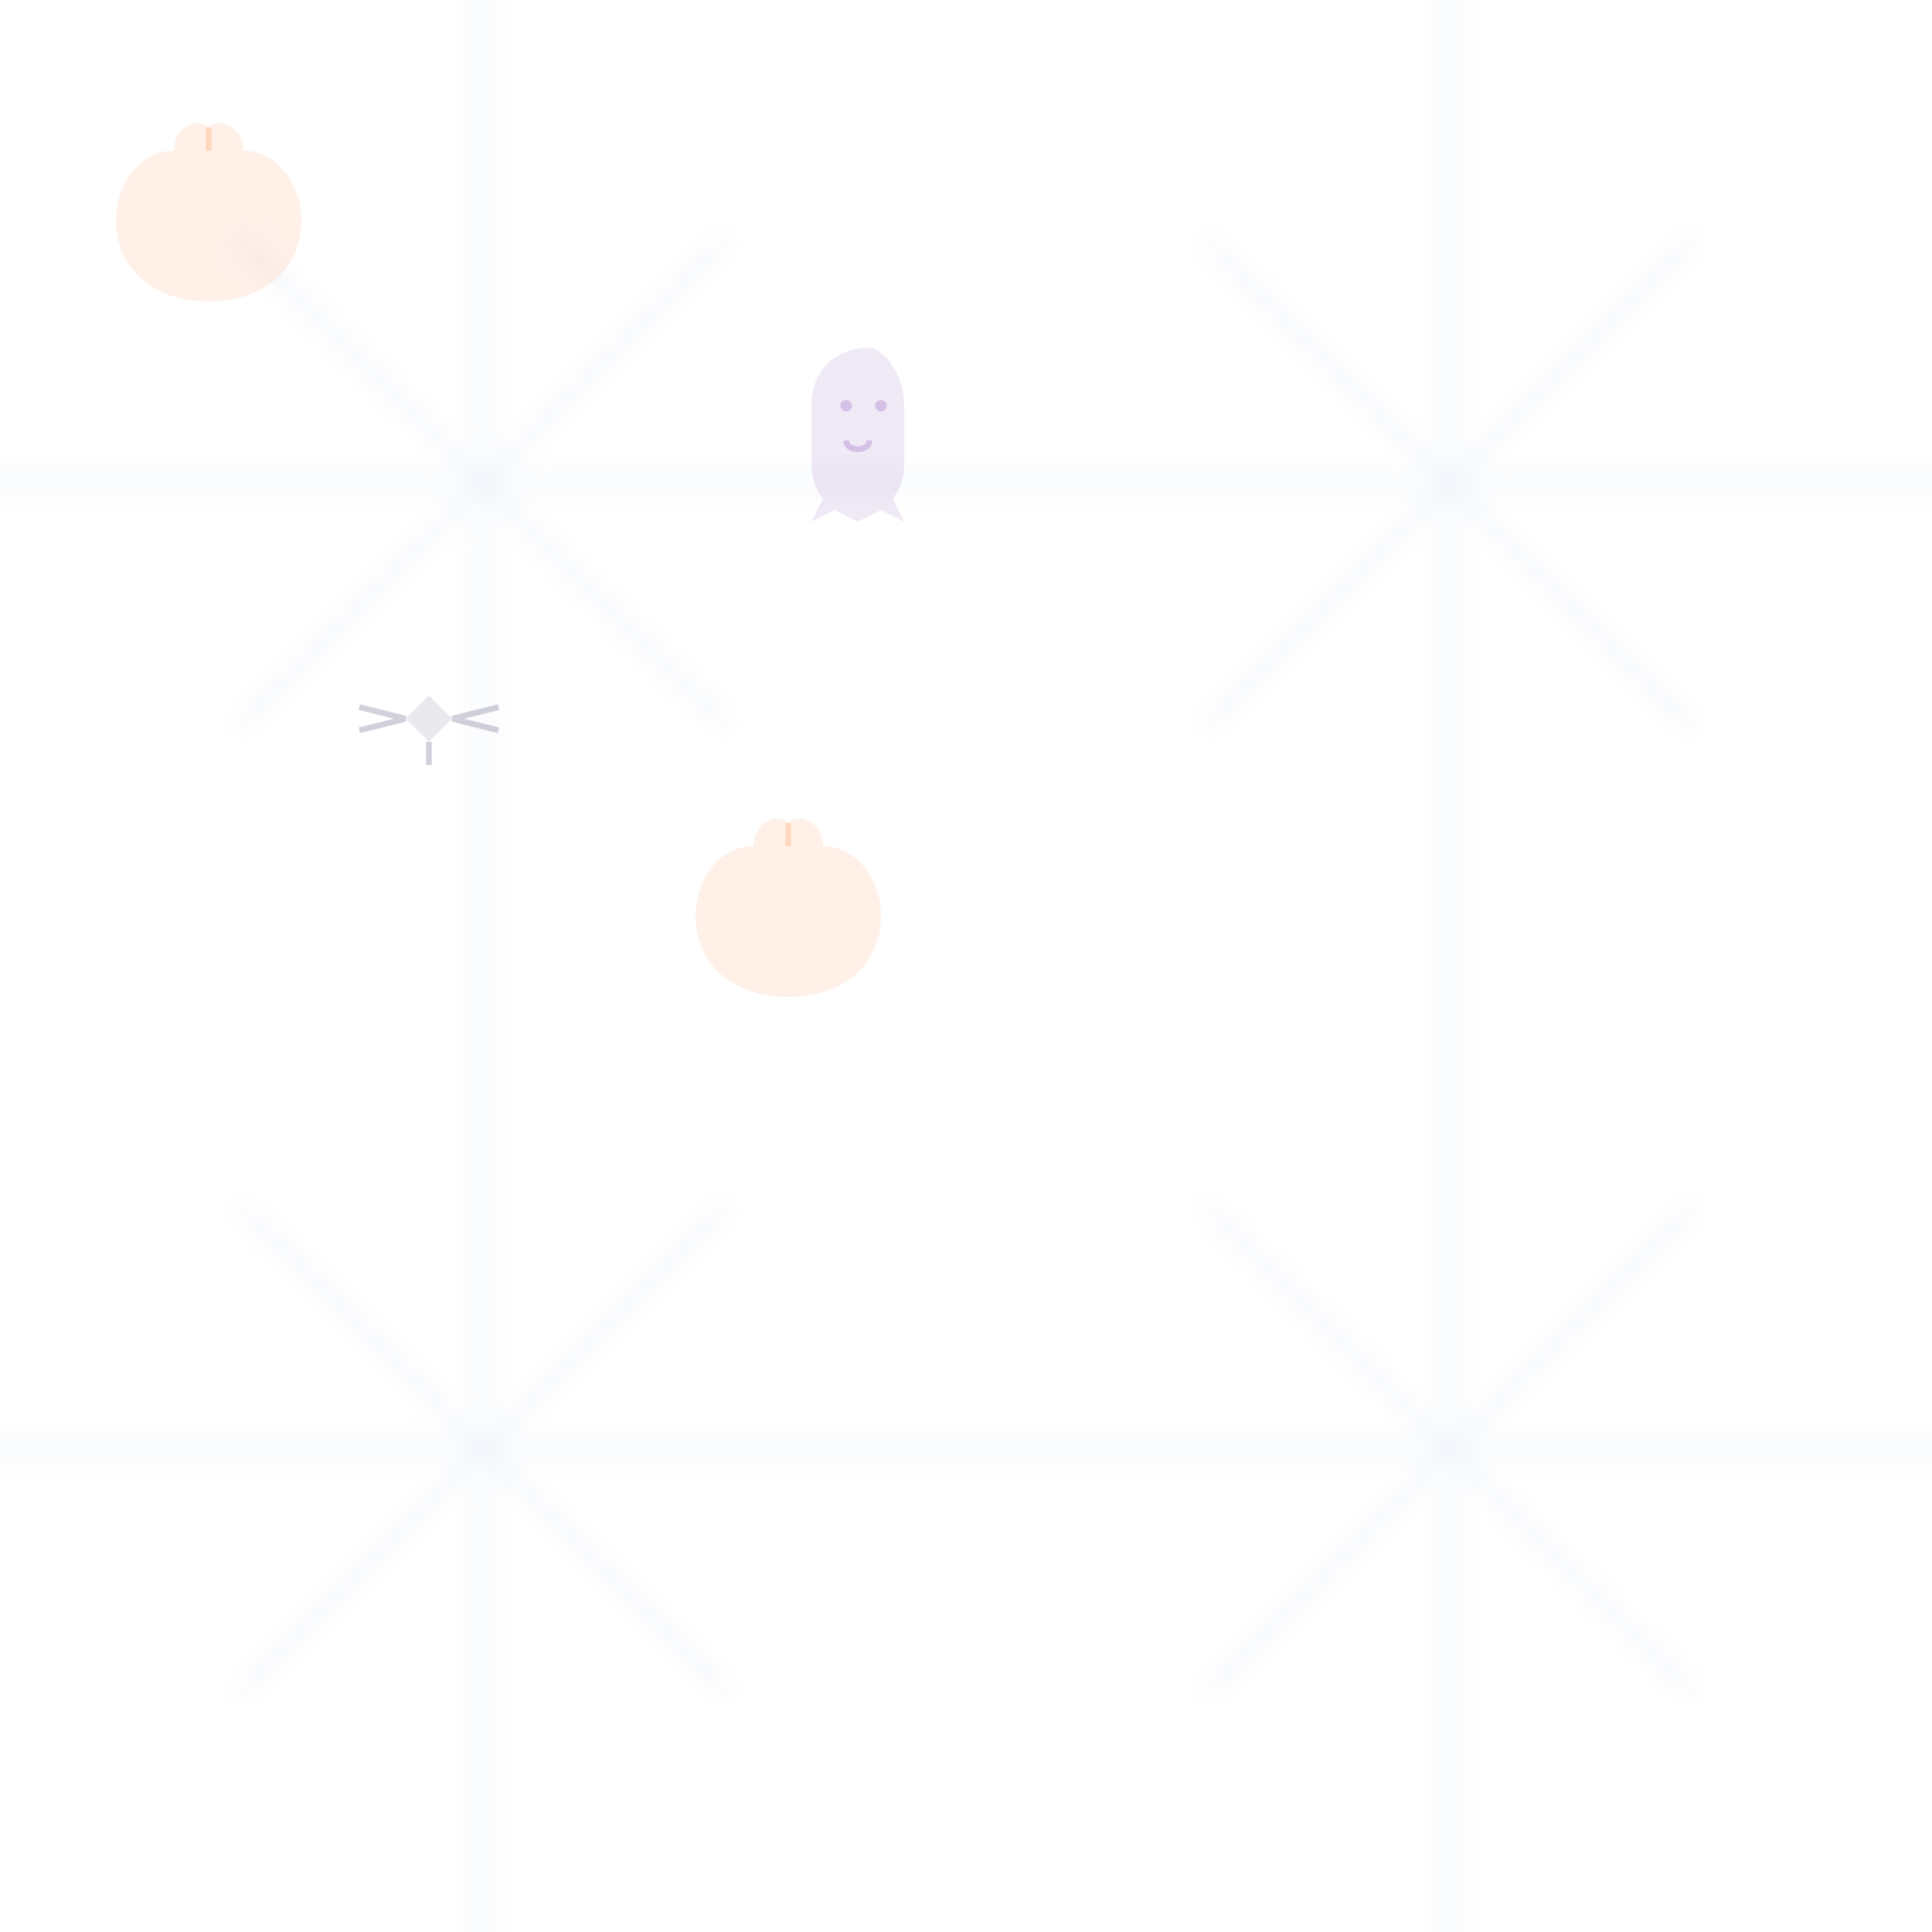 <svg width="100" height="100" xmlns="http://www.w3.org/2000/svg">
  <!-- Subtle web pattern -->
  <defs>
    <pattern id="web" width="50" height="50" patternUnits="userSpaceOnUse">
      <path d="M0,25 L50,25 M25,0 L25,50" stroke="#f1f5f9" stroke-width="0.5" fill="none"/>
      <path d="M12.5,12.5 L37.5,37.5 M37.5,12.5 L12.5,37.5" stroke="#f1f5f9" stroke-width="0.5" fill="none"/>
    </pattern>
    
    <!-- Halloween icons -->
    <g id="pumpkin">
      <path d="M5,3 C5,1 7,0 8,1 C9,0 11,1 11,3 C14,3 16,6 16,9 C16,13 13,16 8,16 C3,16 0,13 0,9 C0,6 2,3 5,3 Z" fill="#ff7518" fill-opacity="0.1"/>
      <path d="M8,1 L8,3" stroke="#ff7518" stroke-width="0.5" stroke-opacity="0.2"/>
    </g>
    
    <g id="ghost">
      <path d="M5,0 C2,0 0,2 0,5 L0,10 C0,12 1,13 1,13 L0,15 L2,14 L4,15 L6,14 L8,15 L7,13 C7,13 8,12 8,10 L8,5 C8,2 6,0 5,0 Z" fill="#6b21a8" fill-opacity="0.1"/>
      <circle cx="3" cy="5" r="0.5" fill="#6b21a8" fill-opacity="0.2"/>
      <circle cx="6" cy="5" r="0.5" fill="#6b21a8" fill-opacity="0.2"/>
      <path d="M3,8 C3,9 5,9 5,8" stroke="#6b21a8" stroke-width="0.5" stroke-opacity="0.2" fill="none"/>
    </g>
    
    <g id="bat">
      <path d="M5,2 L7,0 L9,2 L7,4 Z" fill="#1e1b4b" fill-opacity="0.1"/>
      <path d="M5,2 L1,1 M5,2 L1,3 M9,2 L13,1 M9,2 L13,3" stroke="#1e1b4b" stroke-width="0.5" stroke-opacity="0.2"/>
      <path d="M7,4 L7,6" stroke="#1e1b4b" stroke-width="0.5" stroke-opacity="0.2"/>
    </g>
  </defs>
  
  <!-- Background pattern -->
  <rect width="100" height="100" fill="url(#web)"/>
  
  <!-- Scattered Halloween elements -->
  <use href="#pumpkin" x="10" y="10" transform="scale(0.6)"/>
  <use href="#ghost" x="70" y="30" transform="scale(0.6)"/>
  <use href="#bat" x="30" y="60" transform="scale(0.6)"/>
  <use href="#pumpkin" x="60" y="70" transform="scale(0.6)"/>
</svg>
